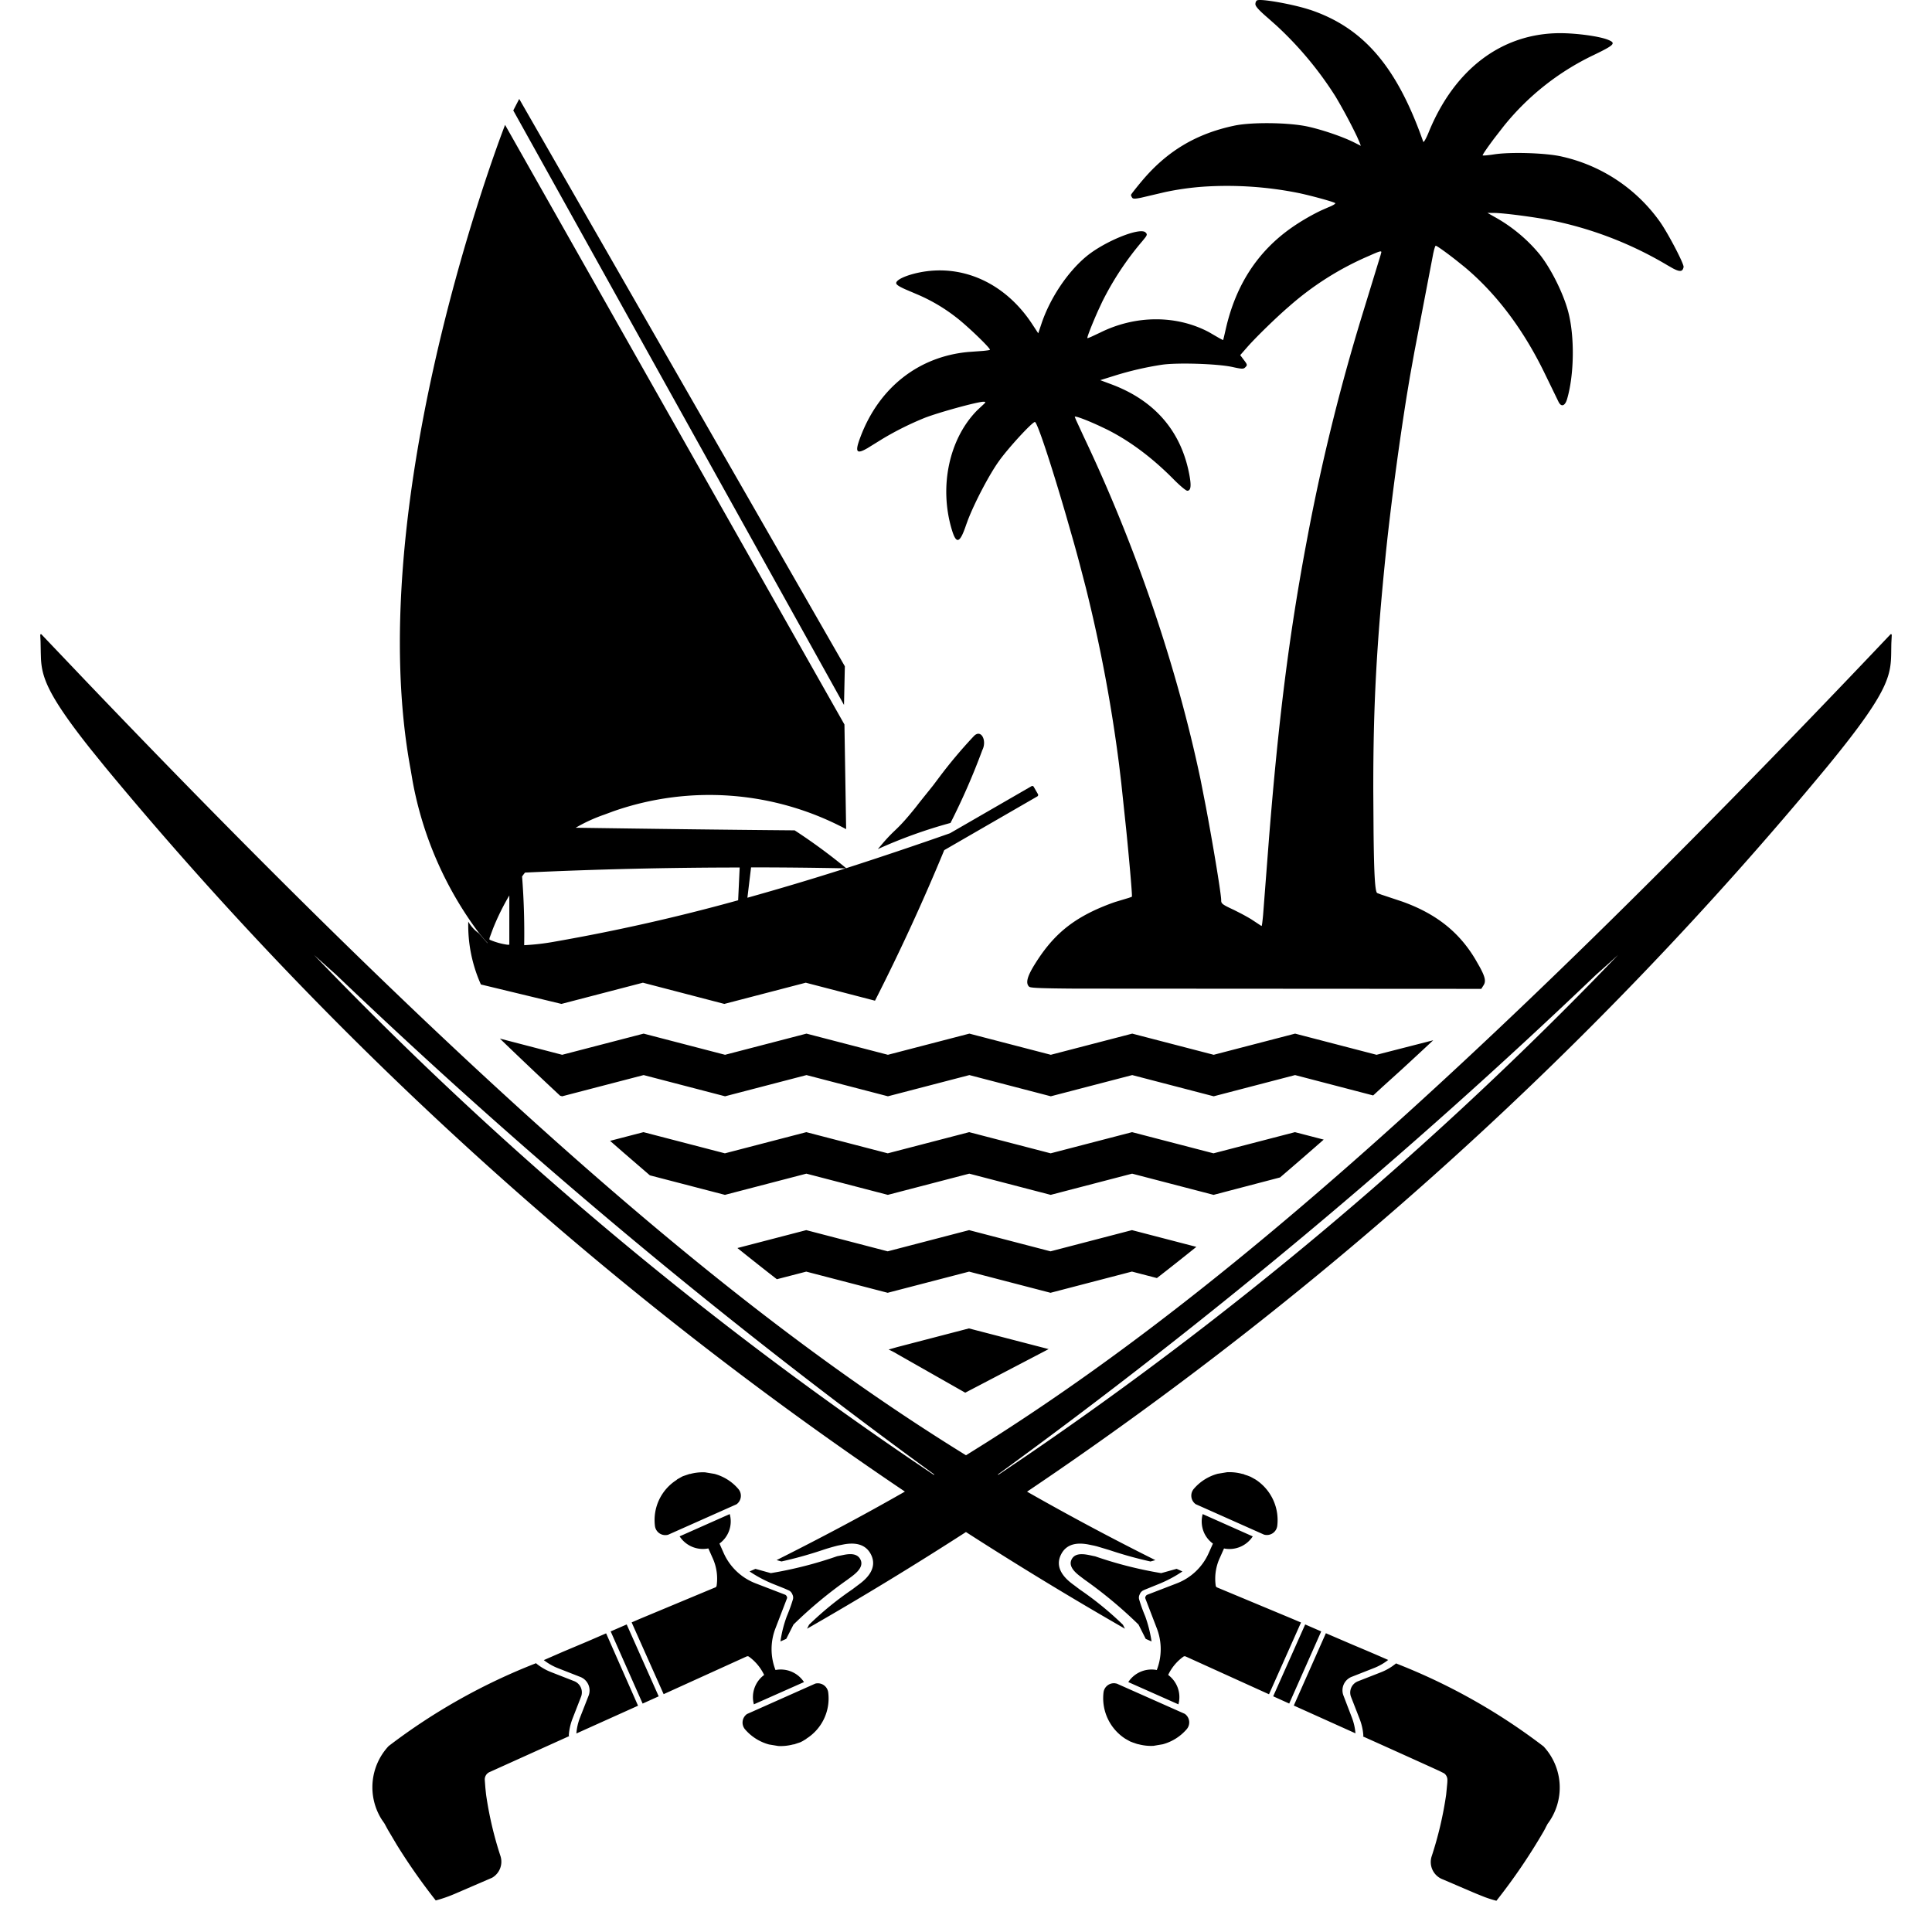 <svg xmlns="http://www.w3.org/2000/svg" width="48" height="48" viewBox="0 0 48 48" fill="currentColor"><path d="M34.681 41.326a15 15 0 0 1 3.668 2.063 1.5 1.5 0 0 1 .1 1.925l-.048.091-.007.016-.037.069q-.527.909-1.179 1.734a3 3 0 0 1-.302-.096l-.147-.059c-.076-.028-.817-.35-.89-.379a.46.46 0 0 1-.272-.563q.248-.752.362-1.537l.016-.162c.005-.066.015-.128.015-.2a.2.2 0 0 0-.081-.17l-.12-.06c-.166-.076-.64-.292-1.897-.857a.03.03 0 0 0 .01-.024 1.4 1.4 0 0 0-.09-.404l-.216-.554a.3.3 0 0 1 .172-.388l.554-.217a1.4 1.4 0 0 0 .292-.152l.089-.065zm-21.361-.004.009.011q.173.139.38.217l.555.217a.3.3 0 0 1 .172.388l-.214.55q-.075.196-.09.404-.001.015.01.024l-1.973.891a.2.2 0 0 0-.125.196l.015.2.017.162a9 9 0 0 0 .36 1.537.46.46 0 0 1-.21.533l-.92.397-.031.013a3.4 3.4 0 0 1-.449.154q-.52-.66-.963-1.374l-.23-.388-.08-.148-.072-.105a1.5 1.5 0 0 1 .174-1.82 15 15 0 0 1 3.665-2.06m6.935.508a.26.26 0 0 1 .322.221c.057.454-.153.9-.54 1.145l-.005.007-.087.053-.058.03-.149.05-.017.004h-.012a1.2 1.2 0 0 1-.373.04l-.23-.038a1.2 1.2 0 0 1-.594-.374.26.26 0 0 1 .046-.382zm7.436-.01.055.01 1.69.751a.26.26 0 0 1 .046.383 1.2 1.2 0 0 1-.594.373l-.23.039a1.2 1.2 0 0 1-.373-.04h-.012c-.011-.002-.023-.011-.035-.011l-.065-.023-.022-.007-.073-.028-.121-.068a1.2 1.2 0 0 1-.54-1.152.26.26 0 0 1 .274-.226m-12.632-1.24.793 1.798-1.532.69q.015-.198.086-.384l.217-.554a.36.36 0 0 0-.208-.468l-.554-.217a1.4 1.4 0 0 1-.35-.2l.481-.21.608-.256zm17.085 1.794.797-1.797.668.287c.233.098.538.226.88.377a1.4 1.4 0 0 1-.35.2l-.554.218a.36.36 0 0 0-.207.467l.212.554q.07.186.086.384zM18.13 37.617a.68.68 0 0 1-.255.732l.102.23c.153.348.439.621.794.758l.735.283q.025.012.036.035.016.021.013.045l-.002.01-.286.743a1.43 1.43 0 0 0 0 1.038.69.69 0 0 1 .708.3l-1.245.553a.685.685 0 0 1 .255-.73 1.2 1.2 0 0 0-.374-.452.06.06 0 0 0-.041-.013l-.02.005-2.062.937-.795-1.783.199-.086 1.863-.777a.06.06 0 0 0 .05-.053 1.23 1.23 0 0 0-.104-.692l-.102-.23a.69.69 0 0 1-.714-.3zm11.75 0 1.244.554a.69.69 0 0 1-.714.3l-.102.23a1.23 1.23 0 0 0-.104.692.06.06 0 0 0 .026.043l1.887.787.206.088-.795 1.783-2.069-.939-.021-.006a.06.06 0 0 0-.041.013c-.16.116-.29.272-.374.451a.7.7 0 0 1 .233.307c.052.135.06.284.021.424l-1.245-.553a.69.69 0 0 1 .708-.3 1.43 1.43 0 0 0 0-1.038l-.282-.734-.005-.019a.06.06 0 0 1 .014-.044.07.07 0 0 1 .037-.035l.734-.283c.356-.137.642-.41.795-.76l.102-.228a.67.67 0 0 1-.235-.307.7.7 0 0 1-.02-.425m-14.31 2.741.795 1.786-.399.18-.794-1.793zm16.857 0 .398.173-.795 1.792-.398-.18zm-5.226-1.695a10 10 0 0 0 1.649.42l.383-.107.144.065q-.27.182-.572.306l-.372.151-.037.018a.18.18 0 0 0-.08.095.17.17 0 0 0-.015.123q.063.212.15.417.111.306.159.629l-.145-.064-.179-.355a11 11 0 0 0-1.343-1.118l-.13-.099c-.13-.103-.267-.244-.19-.4.107-.216.42-.108.578-.08m-5.824.08c.11.219-.193.401-.32.5q-.717.504-1.343 1.117l-.18.355-.144.064a3 3 0 0 1 .16-.63q.086-.203.15-.415a.17.17 0 0 0-.014-.124.18.18 0 0 0-.081-.095l-.112-.05-.297-.119a3.2 3.2 0 0 1-.573-.306l.145-.064.383.106a10 10 0 0 0 1.648-.42l.173-.035c.152-.029.328-.037.405.116M47 15.783l-.01.197c-.019.745.115.991-1.612 3.09a93.8 93.8 0 0 1-19.861 17.99 66 66 0 0 0 3.187 1.701l-.12.034a10 10 0 0 1-1.022-.284l-.314-.094-.062-.015-.157-.032c-.2-.035-.516-.054-.668.252-.193.383.185.661.33.766l.136.103q.573.391 1.072.875l.05.099a91 91 0 0 1-3.95-2.402 88 88 0 0 1-3.948 2.402l.05-.1q.498-.484 1.072-.875l.21-.158c.166-.13.422-.383.256-.711-.153-.303-.47-.287-.67-.252l-.156.031a5 5 0 0 0-.376.11 10 10 0 0 1-1.022.284l-.12-.034c1.05-.527 2.1-1.08 3.187-1.702a93.8 93.8 0 0 1-19.86-17.989l-.383-.473c-1.045-1.319-1.195-1.76-1.221-2.223l-.005-.16-.005-.275L1 15.782c-.001-.02.016-.037.031-.02l1.102 1.157C12.753 28.03 18.93 33.026 24 36.156l.522-.327c5.15-3.262 11.519-8.538 22.446-20.068.016-.015.034 0 .032.021M17.52 36.58l.23.038c.23.062.438.192.593.374a.26.26 0 0 1-.045.382l-1.698.756a.26.26 0 0 1-.328-.217 1.18 1.18 0 0 1 .54-1.145q0-.005.018-.017l.11-.062.029-.014.148-.05.018-.005h.012a1.2 1.2 0 0 1 .373-.04m13.338.038h.012l.035.01.017.009.077.025.073.029.116.064a1.2 1.2 0 0 1 .545 1.155.26.26 0 0 1-.329.217l-1.697-.756a.26.26 0 0 1-.046-.382c.156-.182.363-.312.594-.374l.23-.038a1.2 1.2 0 0 1 .373.04M7.803 23.726A93.3 93.3 0 0 0 23.2 36.642l.013-.008A145 145 0 0 1 8.352 24.218zm32.398 0-.272.246-.275.245a145 145 0 0 1-14.862 12.416l.012.008.725-.49a93.3 93.3 0 0 0 14.064-11.797zM22.283 33.47l1.79-.466 1.98.514-2.072 1.083-1.679-.954a2 2 0 0 0-.225-.118zm5.84-2.908 1.6.416q-.5.403-.98.775l-.62-.161-2.023.527-2.023-.526-2.023.526-2.023-.526-.73.189q-.48-.373-.98-.775l1.71-.445 2.023.527 2.023-.527 2.023.527zm4.05-2.434.714.185q-.552.485-1.084.94l-1.652.433-2.024-.527-2.023.527-2.023-.527-2.023.527-2.024-.527-2.023.527-1.865-.485-.655-.565-.334-.292.83-.216 2.023.526 2.023-.526 2.023.526 2.023-.526 2.024.526 2.023-.526 2.023.526zm.004-2.448 2.023.526 1.408-.361q-.396.37-.78.723l-.484.438-.228.21-1.94-.506-2.022.527-2.024-.527-2.023.527-2.023-.527-2.024.527-2.023-.527-2.023.527-2.023-.527-2.024.527-.051-.014q-.724-.675-1.497-1.42l1.548.403 2.024-.526 2.023.526 2.023-.526 2.023.526 2.024-.526 2.023.526 2.023-.526 2.024.526zM12.548 3.102 20.98 18l.042 2.6a7.22 7.22 0 0 0-5.783-.444l-.227.084a4 4 0 0 0-.709.325c1.82.026 3.64.05 5.44.065q.666.434 1.28.94 1.298-.418 2.579-.868l2.023-1.168a.04.04 0 0 1 .058.015l.104.18q.009.016.004.033a.04.04 0 0 1-.02.025l-2.312 1.335a52 52 0 0 1-1.72 3.74l-1.72-.447-2.023.527-2.023-.527-2.024.527-2.001-.483a3.6 3.6 0 0 1-.314-1.562.9.9 0 0 0 .262.29q.108.126.216.247v-.008a5 5 0 0 1-.21-.243 9 9 0 0 1-1.65-3.771l-.05-.294c-1.185-6.376 1.935-14.928 2.31-15.92zM32.545.242c1.33.446 2.159 1.412 2.815 3.279.01.03.075-.082.146-.262C36.15 1.705 37.32.828 38.757.824c.415 0 .99.078 1.2.167.198.081.157.126-.37.38a6.4 6.4 0 0 0-2.224 1.759l-.233.3c-.165.22-.294.405-.294.43 0 .01.133 0 .3-.027.407-.06 1.285-.034 1.672.058a4.08 4.08 0 0 1 2.435 1.622c.197.279.602 1.05.585 1.122-.023.114-.084.128-.265.033l-.14-.08a9.2 9.2 0 0 0-2.877-1.112l-.248-.045c-.4-.066-.897-.129-1.137-.14l-.206-.002.18.102c.425.234.816.56 1.119.931.282.354.592.976.71 1.432.16.612.147 1.557-.03 2.16-.051.176-.146.207-.214.067l-.347-.714c-.524-1.078-1.19-1.965-1.976-2.625l-.215-.173c-.243-.191-.484-.364-.512-.364-.008 0-.025.045-.042.109l-.019.082-.469 2.447-.11.61-.086.517a79 79 0 0 0-.472 3.488l-.03.278c-.245 2.374-.326 3.928-.323 6.019l.007 1.037c.012 1.074.038 1.472.092 1.496l.094.036.525.175c.838.299 1.416.756 1.822 1.442l.1.175c.143.26.163.368.097.467l-.054.085-10.09-.006c-.798-.006-1.038-.016-1.116-.036l-.015-.005-.014-.008c-.091-.09-.047-.257.157-.58.384-.612.792-.987 1.404-1.286.173-.085.412-.182.583-.239l.335-.101.075-.027.002-.033c-.004-.16-.066-.868-.141-1.619l-.124-1.173-.053-.446a38 38 0 0 0-.83-4.417l-.142-.545q-.075-.285-.158-.58l-.192-.671c-.356-1.222-.716-2.325-.773-2.312-.078.014-.663.65-.89.97-.239.33-.603 1.026-.772 1.464l-.045.123c-.156.463-.245.49-.357.113-.321-1.075-.06-2.264.636-2.964l.167-.156c.046-.045.037-.053-.014-.053-.15 0-1.129.269-1.472.405a7.6 7.6 0 0 0-1.025.51l-.382.236c-.288.168-.319.095-.178-.277.46-1.222 1.44-1.994 2.674-2.11l.374-.027c.101-.01.169-.02.169-.029 0-.054-.599-.626-.854-.816a4.3 4.3 0 0 0-.925-.547l-.328-.14c-.165-.075-.222-.116-.222-.153 0-.082.241-.194.568-.262 1.07-.22 2.128.255 2.798 1.262l.163.248.082-.245c.21-.622.636-1.265 1.102-1.656.448-.377 1.346-.744 1.482-.605.038.038.044.057-.007.126l-.071.088a7.4 7.4 0 0 0-.996 1.503l-.104.223c-.135.301-.283.672-.267.685.003.005.04-.009.098-.034l.218-.102c.88-.438 1.893-.44 2.7-.014l.25.145c.06.034.103.055.107.053l.018-.069.05-.217c.248-1.081.786-1.911 1.629-2.503.228-.16.5-.318.743-.433l.175-.077c.105-.04.183-.088.17-.102-.034-.03-.548-.173-.894-.248a9 9 0 0 0-2.398-.16 7 7 0 0 0-.93.132l-.597.14c-.164.034-.207.03-.227 0a.2.2 0 0 1-.03-.068l.017-.028c.04-.055.143-.186.264-.329.616-.73 1.337-1.163 2.282-1.363.422-.092 1.35-.082 1.823.02.36.078.874.252 1.163.398l.163.082-.034-.089-.065-.148a13 13 0 0 0-.53-.988A8.8 8.8 0 0 0 31.714.636L31.5.446c-.221-.19-.31-.288-.31-.343 0-.044.02-.088.045-.095.105-.044.911.102 1.309.235m-14.167 21.31a115 115 0 0 0-5.333.126l-.034.043-.039.054q.066.852.052 1.707.394-.02.78-.092a48 48 0 0 0 4.536-1.024zm-5.723.694a6 6 0 0 0-.407.828l-.086.233v.037q.212.093.441.126h.052zm21.359-15.89a7.4 7.4 0 0 0-1.99 1.259c-.309.265-.826.768-1.04 1.013l-.17.194.092.122c.073.096.086.12.056.157l-.019.02c-.047.05-.078.05-.336-.007-.371-.078-1.35-.109-1.734-.054a8 8 0 0 0-1.197.278l-.34.106.292.109c1.081.408 1.741 1.186 1.931 2.291.041.242.024.347-.06.347-.035 0-.191-.132-.348-.292-.52-.524-1.07-.939-1.645-1.228l-.168-.08c-.314-.147-.635-.27-.635-.236l.031.077.194.42c1.298 2.733 2.308 5.702 2.9 8.514l.132.674c.17.903.36 2.04.38 2.297l.001.035c0 .078.038.105.317.234l.181.092c.094.05.186.101.255.144l.24.158.01.004c.009 0 .02-.083.038-.27l.148-1.921c.236-2.943.497-5.012.91-7.232l.06-.319a51 51 0 0 1 1.328-5.382l.473-1.543.019-.072c0-.038-.041-.028-.306.091M18.66 21.55l-.091.754a70 70 0 0 0 2.44-.73q-1.175-.024-2.349-.024m5.743-2.907a17 17 0 0 1-.788 1.803c-.618.168-1.223.386-1.806.65l.154-.181c.312-.355.322-.277.802-.876.121-.159.281-.352.42-.528l.127-.169q.41-.55.88-1.05c.184-.196.338.113.21.351M12.9 2.458l8.09 14.096-.021.96-8.217-14.77z"/></svg>